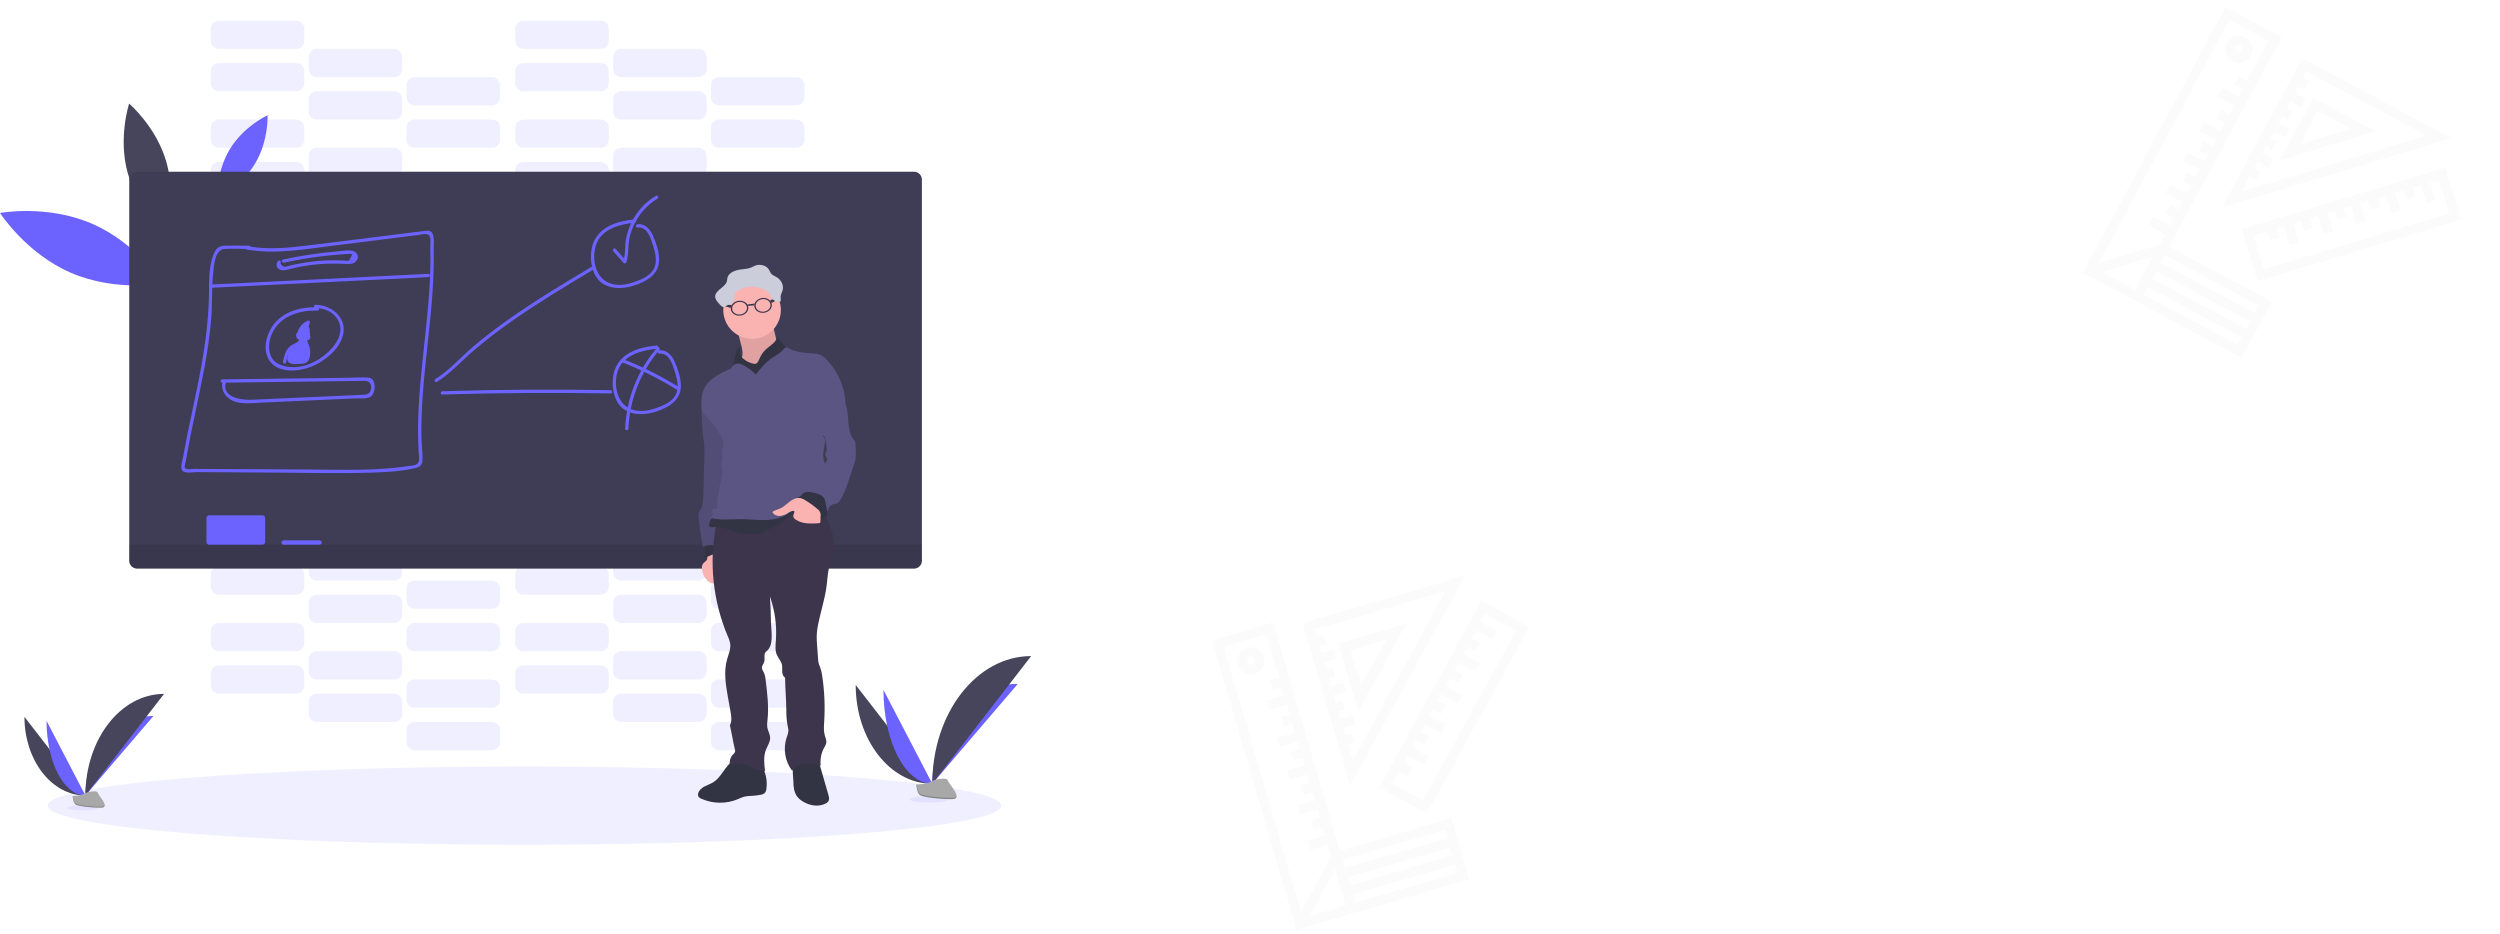 <svg width="364" height="136" viewBox="0 0 364 136" fill="none" xmlns="http://www.w3.org/2000/svg">
<g clip-path="url(#clip0_301_2)">
<path opacity="0.1" d="M43.13 23.581H31.868C31.218 23.581 30.692 24.107 30.692 24.757V26.52C30.692 27.17 31.218 27.697 31.868 27.697H43.13C43.78 27.697 44.306 27.17 44.306 26.52V24.757C44.306 24.107 43.78 23.581 43.13 23.581Z" fill="#6C63FF"/>
<path opacity="0.1" d="M57.378 27.697H46.116C45.466 27.697 44.94 28.223 44.94 28.873V30.636C44.94 31.286 45.466 31.813 46.116 31.813H57.378C58.028 31.813 58.554 31.286 58.554 30.636V28.873C58.554 28.223 58.028 27.697 57.378 27.697Z" fill="#6C63FF"/>
<path opacity="0.1" d="M71.626 31.813H60.364C59.714 31.813 59.188 32.339 59.188 32.989V34.752C59.188 35.402 59.714 35.929 60.364 35.929H71.626C72.276 35.929 72.802 35.402 72.802 34.752V32.989C72.802 32.339 72.276 31.813 71.626 31.813Z" fill="#6C63FF"/>
<path opacity="0.1" d="M43.13 17.406H31.868C31.218 17.406 30.692 17.933 30.692 18.583V20.346C30.692 20.996 31.218 21.522 31.868 21.522H43.13C43.78 21.522 44.306 20.996 44.306 20.346V18.583C44.306 17.933 43.78 17.406 43.13 17.406Z" fill="#6C63FF"/>
<path opacity="0.1" d="M57.378 21.523H46.116C45.466 21.523 44.94 22.049 44.94 22.699V24.462C44.94 25.112 45.466 25.639 46.116 25.639H57.378C58.028 25.639 58.554 25.112 58.554 24.462V22.699C58.554 22.049 58.028 21.523 57.378 21.523Z" fill="#6C63FF"/>
<path opacity="0.1" d="M71.626 25.639H60.364C59.714 25.639 59.188 26.165 59.188 26.815V28.578C59.188 29.228 59.714 29.755 60.364 29.755H71.626C72.276 29.755 72.802 29.228 72.802 28.578V26.815C72.802 26.165 72.276 25.639 71.626 25.639Z" fill="#6C63FF"/>
<path opacity="0.1" d="M87.457 23.581H76.195C75.546 23.581 75.019 24.107 75.019 24.757V26.52C75.019 27.17 75.546 27.697 76.195 27.697H87.457C88.107 27.697 88.634 27.17 88.634 26.52V24.757C88.634 24.107 88.107 23.581 87.457 23.581Z" fill="#6C63FF"/>
<path opacity="0.1" d="M101.705 27.697H90.443C89.793 27.697 89.267 28.223 89.267 28.873V30.636C89.267 31.286 89.793 31.813 90.443 31.813H101.705C102.355 31.813 102.882 31.286 102.882 30.636V28.873C102.882 28.223 102.355 27.697 101.705 27.697Z" fill="#6C63FF"/>
<path opacity="0.1" d="M115.953 31.813H104.691C104.042 31.813 103.515 32.339 103.515 32.989V34.752C103.515 35.402 104.042 35.929 104.691 35.929H115.953C116.603 35.929 117.13 35.402 117.13 34.752V32.989C117.13 32.339 116.603 31.813 115.953 31.813Z" fill="#6C63FF"/>
<path opacity="0.1" d="M87.457 17.406H76.195C75.546 17.406 75.019 17.933 75.019 18.583V20.346C75.019 20.996 75.546 21.522 76.195 21.522H87.457C88.107 21.522 88.634 20.996 88.634 20.346V18.583C88.634 17.933 88.107 17.406 87.457 17.406Z" fill="#6C63FF"/>
<path opacity="0.1" d="M101.705 21.523H90.443C89.793 21.523 89.267 22.049 89.267 22.699V24.462C89.267 25.112 89.793 25.639 90.443 25.639H101.705C102.355 25.639 102.882 25.112 102.882 24.462V22.699C102.882 22.049 102.355 21.523 101.705 21.523Z" fill="#6C63FF"/>
<path opacity="0.1" d="M115.953 25.639H104.691C104.042 25.639 103.515 26.165 103.515 26.815V28.578C103.515 29.228 104.042 29.755 104.691 29.755H115.953C116.603 29.755 117.13 29.228 117.13 28.578V26.815C117.13 26.165 116.603 25.639 115.953 25.639Z" fill="#6C63FF"/>
<path opacity="0.1" d="M43.13 9.174H31.868C31.218 9.174 30.692 9.701 30.692 10.35V12.114C30.692 12.764 31.218 13.29 31.868 13.29H43.13C43.78 13.29 44.306 12.764 44.306 12.114V10.35C44.306 9.701 43.78 9.174 43.13 9.174Z" fill="#6C63FF"/>
<path opacity="0.1" d="M57.378 13.29H46.116C45.466 13.29 44.94 13.817 44.94 14.466V16.23C44.94 16.88 45.466 17.406 46.116 17.406H57.378C58.028 17.406 58.554 16.88 58.554 16.23V14.466C58.554 13.817 58.028 13.29 57.378 13.29Z" fill="#6C63FF"/>
<path opacity="0.1" d="M71.626 17.406H60.364C59.714 17.406 59.188 17.933 59.188 18.583V20.346C59.188 20.996 59.714 21.522 60.364 21.522H71.626C72.276 21.522 72.802 20.996 72.802 20.346V18.583C72.802 17.933 72.276 17.406 71.626 17.406Z" fill="#6C63FF"/>
<path opacity="0.1" d="M43.13 3H31.868C31.218 3 30.692 3.527 30.692 4.176V5.94C30.692 6.589 31.218 7.116 31.868 7.116H43.13C43.78 7.116 44.306 6.589 44.306 5.94V4.176C44.306 3.527 43.78 3 43.13 3Z" fill="#6C63FF"/>
<path opacity="0.1" d="M57.378 7.116H46.116C45.466 7.116 44.94 7.643 44.94 8.292V10.056C44.94 10.706 45.466 11.232 46.116 11.232H57.378C58.028 11.232 58.554 10.706 58.554 10.056V8.292C58.554 7.643 58.028 7.116 57.378 7.116Z" fill="#6C63FF"/>
<path opacity="0.1" d="M71.626 11.232H60.364C59.714 11.232 59.188 11.759 59.188 12.408V14.172C59.188 14.822 59.714 15.348 60.364 15.348H71.626C72.276 15.348 72.802 14.822 72.802 14.172V12.408C72.802 11.759 72.276 11.232 71.626 11.232Z" fill="#6C63FF"/>
<path opacity="0.1" d="M87.457 9.174H76.195C75.546 9.174 75.019 9.701 75.019 10.35V12.114C75.019 12.764 75.546 13.29 76.195 13.29H87.457C88.107 13.29 88.634 12.764 88.634 12.114V10.35C88.634 9.701 88.107 9.174 87.457 9.174Z" fill="#6C63FF"/>
<path opacity="0.1" d="M101.705 13.29H90.443C89.793 13.29 89.267 13.817 89.267 14.466V16.23C89.267 16.88 89.793 17.406 90.443 17.406H101.705C102.355 17.406 102.882 16.88 102.882 16.23V14.466C102.882 13.817 102.355 13.29 101.705 13.29Z" fill="#6C63FF"/>
<path opacity="0.1" d="M115.953 17.406H104.691C104.042 17.406 103.515 17.933 103.515 18.583V20.346C103.515 20.996 104.042 21.522 104.691 21.522H115.953C116.603 21.522 117.13 20.996 117.13 20.346V18.583C117.13 17.933 116.603 17.406 115.953 17.406Z" fill="#6C63FF"/>
<path opacity="0.1" d="M87.457 3H76.195C75.546 3 75.019 3.527 75.019 4.176V5.94C75.019 6.589 75.546 7.116 76.195 7.116H87.457C88.107 7.116 88.634 6.589 88.634 5.94V4.176C88.634 3.527 88.107 3 87.457 3Z" fill="#6C63FF"/>
<path opacity="0.1" d="M101.705 7.116H90.443C89.793 7.116 89.267 7.643 89.267 8.292V10.056C89.267 10.706 89.793 11.232 90.443 11.232H101.705C102.355 11.232 102.882 10.706 102.882 10.056V8.292C102.882 7.643 102.355 7.116 101.705 7.116Z" fill="#6C63FF"/>
<path opacity="0.1" d="M115.953 11.232H104.691C104.042 11.232 103.515 11.759 103.515 12.408V14.172C103.515 14.822 104.042 15.348 104.691 15.348H115.953C116.603 15.348 117.13 14.822 117.13 14.172V12.408C117.13 11.759 116.603 11.232 115.953 11.232Z" fill="#6C63FF"/>
<path opacity="0.1" d="M43.13 96.879H31.868C31.218 96.879 30.692 97.405 30.692 98.055V99.818C30.692 100.468 31.218 100.995 31.868 100.995H43.13C43.78 100.995 44.306 100.468 44.306 99.818V98.055C44.306 97.405 43.78 96.879 43.13 96.879Z" fill="#6C63FF"/>
<path opacity="0.1" d="M57.378 100.995H46.116C45.466 100.995 44.94 101.521 44.94 102.171V103.935C44.94 104.584 45.466 105.111 46.116 105.111H57.378C58.028 105.111 58.554 104.584 58.554 103.935V102.171C58.554 101.521 58.028 100.995 57.378 100.995Z" fill="#6C63FF"/>
<path opacity="0.1" d="M71.626 105.111H60.364C59.714 105.111 59.188 105.637 59.188 106.287V108.051C59.188 108.7 59.714 109.227 60.364 109.227H71.626C72.276 109.227 72.802 108.7 72.802 108.051V106.287C72.802 105.637 72.276 105.111 71.626 105.111Z" fill="#6C63FF"/>
<path opacity="0.1" d="M43.13 90.704H31.868C31.218 90.704 30.692 91.231 30.692 91.881V93.644C30.692 94.294 31.218 94.821 31.868 94.821H43.13C43.78 94.821 44.306 94.294 44.306 93.644V91.881C44.306 91.231 43.78 90.704 43.13 90.704Z" fill="#6C63FF"/>
<path opacity="0.1" d="M57.378 94.821H46.116C45.466 94.821 44.94 95.347 44.94 95.997V97.76C44.94 98.41 45.466 98.937 46.116 98.937H57.378C58.028 98.937 58.554 98.41 58.554 97.76V95.997C58.554 95.347 58.028 94.821 57.378 94.821Z" fill="#6C63FF"/>
<path opacity="0.1" d="M71.626 98.937H60.364C59.714 98.937 59.188 99.463 59.188 100.113V101.876C59.188 102.526 59.714 103.053 60.364 103.053H71.626C72.276 103.053 72.802 102.526 72.802 101.876V100.113C72.802 99.463 72.276 98.937 71.626 98.937Z" fill="#6C63FF"/>
<path opacity="0.1" d="M87.457 96.879H76.195C75.546 96.879 75.019 97.405 75.019 98.055V99.818C75.019 100.468 75.546 100.995 76.195 100.995H87.457C88.107 100.995 88.634 100.468 88.634 99.818V98.055C88.634 97.405 88.107 96.879 87.457 96.879Z" fill="#6C63FF"/>
<path opacity="0.1" d="M101.705 100.995H90.443C89.793 100.995 89.267 101.521 89.267 102.171V103.935C89.267 104.584 89.793 105.111 90.443 105.111H101.705C102.355 105.111 102.882 104.584 102.882 103.935V102.171C102.882 101.521 102.355 100.995 101.705 100.995Z" fill="#6C63FF"/>
<path opacity="0.1" d="M115.953 105.111H104.691C104.042 105.111 103.515 105.637 103.515 106.287V108.051C103.515 108.7 104.042 109.227 104.691 109.227H115.953C116.603 109.227 117.13 108.7 117.13 108.051V106.287C117.13 105.637 116.603 105.111 115.953 105.111Z" fill="#6C63FF"/>
<path opacity="0.1" d="M87.457 90.704H76.195C75.546 90.704 75.019 91.231 75.019 91.881V93.644C75.019 94.294 75.546 94.821 76.195 94.821H87.457C88.107 94.821 88.634 94.294 88.634 93.644V91.881C88.634 91.231 88.107 90.704 87.457 90.704Z" fill="#6C63FF"/>
<path opacity="0.1" d="M101.705 94.821H90.443C89.793 94.821 89.267 95.347 89.267 95.997V97.76C89.267 98.41 89.793 98.937 90.443 98.937H101.705C102.355 98.937 102.882 98.41 102.882 97.76V95.997C102.882 95.347 102.355 94.821 101.705 94.821Z" fill="#6C63FF"/>
<path opacity="0.1" d="M115.953 98.937H104.691C104.042 98.937 103.515 99.463 103.515 100.113V101.876C103.515 102.526 104.042 103.053 104.691 103.053H115.953C116.603 103.053 117.13 102.526 117.13 101.876V100.113C117.13 99.463 116.603 98.937 115.953 98.937Z" fill="#6C63FF"/>
<path opacity="0.1" d="M43.13 82.472H31.868C31.218 82.472 30.692 82.999 30.692 83.648V85.412C30.692 86.062 31.218 86.588 31.868 86.588H43.13C43.78 86.588 44.306 86.062 44.306 85.412V83.648C44.306 82.999 43.78 82.472 43.13 82.472Z" fill="#6C63FF"/>
<path opacity="0.1" d="M57.378 86.588H46.116C45.466 86.588 44.94 87.115 44.94 87.765V89.528C44.94 90.178 45.466 90.704 46.116 90.704H57.378C58.028 90.704 58.554 90.178 58.554 89.528V87.765C58.554 87.115 58.028 86.588 57.378 86.588Z" fill="#6C63FF"/>
<path opacity="0.1" d="M71.626 90.704H60.364C59.714 90.704 59.188 91.231 59.188 91.881V93.644C59.188 94.294 59.714 94.821 60.364 94.821H71.626C72.276 94.821 72.802 94.294 72.802 93.644V91.881C72.802 91.231 72.276 90.704 71.626 90.704Z" fill="#6C63FF"/>
<path opacity="0.1" d="M43.13 76.298H31.868C31.218 76.298 30.692 76.825 30.692 77.474V79.238C30.692 79.888 31.218 80.414 31.868 80.414H43.13C43.78 80.414 44.306 79.888 44.306 79.238V77.474C44.306 76.825 43.78 76.298 43.13 76.298Z" fill="#6C63FF"/>
<path opacity="0.1" d="M57.378 80.414H46.116C45.466 80.414 44.94 80.941 44.94 81.591V83.354C44.94 84.004 45.466 84.53 46.116 84.53H57.378C58.028 84.53 58.554 84.004 58.554 83.354V81.591C58.554 80.941 58.028 80.414 57.378 80.414Z" fill="#6C63FF"/>
<path opacity="0.1" d="M71.626 84.53H60.364C59.714 84.53 59.188 85.057 59.188 85.707V87.47C59.188 88.12 59.714 88.646 60.364 88.646H71.626C72.276 88.646 72.802 88.12 72.802 87.47V85.707C72.802 85.057 72.276 84.53 71.626 84.53Z" fill="#6C63FF"/>
<path opacity="0.1" d="M87.457 82.472H76.195C75.546 82.472 75.019 82.999 75.019 83.648V85.412C75.019 86.062 75.546 86.588 76.195 86.588H87.457C88.107 86.588 88.634 86.062 88.634 85.412V83.648C88.634 82.999 88.107 82.472 87.457 82.472Z" fill="#6C63FF"/>
<path opacity="0.1" d="M101.705 86.588H90.443C89.793 86.588 89.267 87.115 89.267 87.765V89.528C89.267 90.178 89.793 90.704 90.443 90.704H101.705C102.355 90.704 102.882 90.178 102.882 89.528V87.765C102.882 87.115 102.355 86.588 101.705 86.588Z" fill="#6C63FF"/>
<path opacity="0.1" d="M115.953 90.704H104.691C104.042 90.704 103.515 91.231 103.515 91.881V93.644C103.515 94.294 104.042 94.821 104.691 94.821H115.953C116.603 94.821 117.13 94.294 117.13 93.644V91.881C117.13 91.231 116.603 90.704 115.953 90.704Z" fill="#6C63FF"/>
<path opacity="0.1" d="M87.457 76.298H76.195C75.546 76.298 75.019 76.825 75.019 77.474V79.238C75.019 79.888 75.546 80.414 76.195 80.414H87.457C88.107 80.414 88.634 79.888 88.634 79.238V77.474C88.634 76.825 88.107 76.298 87.457 76.298Z" fill="#6C63FF"/>
<path opacity="0.1" d="M101.705 80.414H90.443C89.793 80.414 89.267 80.941 89.267 81.591V83.354C89.267 84.004 89.793 84.53 90.443 84.53H101.705C102.355 84.53 102.882 84.004 102.882 83.354V81.591C102.882 80.941 102.355 80.414 101.705 80.414Z" fill="#6C63FF"/>
<path opacity="0.1" d="M115.953 84.53H104.691C104.042 84.53 103.515 85.057 103.515 85.707V87.47C103.515 88.12 104.042 88.646 104.691 88.646H115.953C116.603 88.646 117.13 88.12 117.13 87.47V85.707C117.13 85.057 116.603 84.53 115.953 84.53Z" fill="#6C63FF"/>
<path opacity="0.1" d="M76.364 123C114.704 123 145.784 120.448 145.784 117.301C145.784 114.153 114.704 111.602 76.364 111.602C38.025 111.602 6.945 114.153 6.945 117.301C6.945 120.448 38.025 123 76.364 123Z" fill="#6C63FF"/>
<path d="M13.401 32.573C19.947 35.41 23.709 41.28 23.709 41.28C23.709 41.28 16.855 42.546 10.308 39.711C3.76 36.876 0 31.004 0 31.004C0 31.004 6.853 29.736 13.401 32.573Z" fill="#6C63FF"/>
<path d="M33.491 21.681C35.516 18.356 38.964 16.773 38.964 16.773C38.964 16.773 39.122 20.563 37.103 23.878C35.085 27.193 31.629 28.775 31.629 28.775C31.629 28.775 31.464 24.986 33.491 21.681Z" fill="#6C63FF"/>
<path d="M18.607 25.238C20.055 30.408 24.048 33.812 24.048 33.812C24.048 33.812 25.693 28.83 24.244 23.658C22.796 18.486 18.801 15.084 18.801 15.084C18.801 15.084 17.156 20.066 18.607 25.238Z" fill="#46455B"/>
<path d="M133.086 25.005H19.96C19.329 25.005 18.818 25.516 18.818 26.147V81.647C18.818 82.278 19.329 82.789 19.96 82.789H133.086C133.716 82.789 134.227 82.278 134.227 81.647V26.147C134.227 25.516 133.716 25.005 133.086 25.005Z" fill="#3F3D56"/>
<path opacity="0.1" d="M18.818 79.306H134.227V81.647C134.227 81.95 134.107 82.24 133.893 82.455C133.679 82.669 133.389 82.789 133.086 82.789H19.96C19.657 82.789 19.367 82.669 19.153 82.455C18.939 82.24 18.818 81.95 18.818 81.647V79.306Z" fill="black"/>
<path d="M38.212 75.032H30.454C30.236 75.032 30.058 75.209 30.058 75.427V78.91C30.058 79.129 30.236 79.306 30.454 79.306H38.212C38.43 79.306 38.607 79.129 38.607 78.91V75.427C38.607 75.209 38.43 75.032 38.212 75.032Z" fill="#6C63FF"/>
<path d="M46.523 78.673H41.298C41.124 78.673 40.982 78.814 40.982 78.989C40.982 79.164 41.124 79.306 41.298 79.306H46.523C46.698 79.306 46.839 79.164 46.839 78.989C46.839 78.814 46.698 78.673 46.523 78.673Z" fill="#6C63FF"/>
<path d="M35.782 36.306C39.96 37.077 44.221 36.306 48.382 35.783L61.026 34.2C61.537 34.135 62.282 33.83 62.582 34.455C62.752 34.805 62.638 35.563 62.65 35.965C62.684 37.073 62.68 38.181 62.65 39.29C62.593 41.408 62.438 43.521 62.24 45.63C61.856 49.757 61.311 53.862 61.039 58.005C60.899 60.114 60.83 62.229 60.892 64.338C60.906 64.841 60.926 65.345 60.956 65.847C60.99 66.409 61.241 67.243 60.629 67.618C60.279 67.833 59.59 67.822 59.19 67.885C58.556 67.985 57.923 68.064 57.277 68.129C53.02 68.555 48.708 68.378 44.435 68.353L31.533 68.286L28.385 68.269C28.101 68.269 27.073 68.44 26.897 68.101C26.823 67.957 27.021 67.282 27.056 67.102C27.104 66.804 27.157 66.507 27.214 66.211C27.581 64.129 28.015 62.06 28.452 59.992C29.391 55.559 30.352 51.105 30.738 46.577C30.93 44.305 30.803 42.013 31.037 39.746C31.146 38.693 31.276 36.344 32.677 36.25C33.865 36.171 35.087 36.25 36.277 36.25C36.34 36.25 36.401 36.225 36.445 36.181C36.49 36.136 36.515 36.076 36.515 36.013C36.515 35.95 36.49 35.889 36.445 35.845C36.401 35.8 36.34 35.775 36.277 35.775C35.153 35.775 34.028 35.745 32.904 35.767C32.156 35.782 31.637 35.959 31.281 36.646C30.371 38.41 30.464 40.762 30.436 42.687C30.367 47.295 29.66 51.806 28.738 56.313C28.275 58.581 27.774 60.842 27.314 63.112C27.097 64.197 26.889 65.284 26.699 66.375C26.611 66.894 26.163 68.039 26.557 68.516C26.951 68.992 28.164 68.736 28.707 68.739L32.484 68.761L39.722 68.802C44.399 68.829 49.091 68.96 53.766 68.823C55.998 68.756 58.357 68.664 60.531 68.131C61.178 67.973 61.49 67.675 61.515 66.985C61.553 65.915 61.379 64.811 61.357 63.736C61.199 54.538 63.36 45.469 63.138 36.268C63.124 35.642 63.359 34.065 62.676 33.687C62.368 33.516 61.97 33.609 61.647 33.648C61.029 33.719 60.413 33.806 59.796 33.879L51.778 34.879C49.214 35.196 46.653 35.538 44.085 35.829C41.367 36.146 38.622 36.334 35.913 35.829C35.614 35.774 35.486 36.231 35.786 36.287L35.782 36.306Z" fill="#6C63FF"/>
<path d="M30.741 41.902L62.375 40.35C62.68 40.335 62.682 39.86 62.375 39.875L30.741 41.427C30.437 41.441 30.435 41.916 30.741 41.902Z" fill="#6C63FF"/>
<path d="M40.487 37.987C40.398 38.081 40.334 38.194 40.3 38.319C40.265 38.443 40.262 38.574 40.289 38.7C40.317 38.826 40.375 38.943 40.458 39.041C40.541 39.14 40.647 39.216 40.767 39.264C41.193 39.459 41.693 39.296 42.116 39.19C42.749 39.032 43.382 38.891 44.033 38.775C45.449 38.525 46.883 38.391 48.322 38.376C48.977 38.368 49.628 38.398 50.283 38.427C50.758 38.446 51.269 38.484 51.671 38.19C52.13 37.854 52.279 37.198 51.83 36.79C51.196 36.212 49.832 36.548 49.1 36.608C46.447 36.828 43.81 37.222 41.207 37.786C40.909 37.849 41.034 38.308 41.334 38.243C43.051 37.873 44.781 37.575 46.525 37.35C47.382 37.245 48.24 37.156 49.1 37.083C49.506 37.05 49.911 37.02 50.316 36.996C50.474 36.986 50.642 36.969 50.804 36.974C51.306 36.985 51.364 36.895 51.063 37.501C50.796 38.038 50.881 37.976 50.418 37.958C50.221 37.958 50.025 37.936 49.829 37.927C49.426 37.91 49.024 37.901 48.622 37.9C47.766 37.9 46.913 37.941 46.061 38.023C45.339 38.093 44.619 38.191 43.905 38.318C43.458 38.397 43.015 38.489 42.573 38.59C42.379 38.636 42.182 38.683 41.987 38.733C41.894 38.758 41.799 38.78 41.706 38.804C41.359 38.924 41.065 38.766 40.821 38.329C41.033 38.109 40.699 37.772 40.485 37.993L40.487 37.987Z" fill="#6C63FF"/>
<path d="M46.221 44.743C43.93 44.655 41.455 45.274 39.947 47.118C38.766 48.56 38.093 51.035 39.343 52.659C40.688 54.401 43.635 54.093 45.413 53.351C47.294 52.559 49.352 50.927 49.917 48.885C50.622 46.334 48.334 44.406 45.951 44.378C45.646 44.378 45.646 44.853 45.951 44.853C47.31 44.869 48.643 45.451 49.276 46.716C49.939 48.049 49.368 49.449 48.484 50.516C47.069 52.214 44.856 53.495 42.602 53.459C41.248 53.438 39.752 52.974 39.332 51.546C38.987 50.389 39.25 49.124 39.852 48.098C41.153 45.882 43.802 45.131 46.23 45.226C46.536 45.237 46.536 44.763 46.23 44.751L46.221 44.743Z" fill="#6C63FF"/>
<path d="M43.946 48.261C43.848 48.225 43.743 48.214 43.64 48.23C43.537 48.245 43.439 48.286 43.356 48.349C43.274 48.413 43.208 48.496 43.166 48.591C43.124 48.686 43.107 48.791 43.116 48.894C43.164 49.512 43.844 49.686 44.356 49.65C44.797 49.612 45.313 49.449 45.158 48.896C45.13 48.798 45.081 48.708 45.014 48.631C44.947 48.554 44.865 48.492 44.772 48.45C44.63 48.393 44.477 48.374 44.326 48.394C44.267 48.394 43.73 48.59 43.958 48.355L43.585 48.306C43.626 48.346 43.658 48.396 43.678 48.451C43.697 48.506 43.705 48.564 43.699 48.622C43.699 48.663 43.711 48.704 43.732 48.74C43.753 48.775 43.783 48.805 43.819 48.825C43.855 48.846 43.895 48.857 43.937 48.857C43.978 48.857 44.019 48.847 44.055 48.826C44.109 48.804 44.169 48.797 44.227 48.806C44.285 48.815 44.34 48.84 44.384 48.879C44.429 48.917 44.462 48.967 44.479 49.024C44.497 49.08 44.498 49.14 44.484 49.197C44.471 49.252 44.478 49.309 44.504 49.359C44.529 49.41 44.572 49.449 44.624 49.471C44.675 49.493 44.733 49.496 44.787 49.479C44.841 49.463 44.887 49.428 44.918 49.38C45.076 49.096 45.268 48.529 45.03 48.231C44.872 48.03 44.566 48.09 44.376 48.207C44.259 48.29 44.15 48.384 44.05 48.488C43.859 48.657 43.733 48.736 43.805 48.412C43.923 47.821 44.487 47.351 45.002 47.115L44.653 46.847C44.471 47.534 44.144 48.173 43.696 48.724L44.101 48.891C44.089 48.674 44.145 48.458 44.261 48.274C44.376 48.089 44.546 47.945 44.747 47.861H44.514L44.638 48.063C44.592 48.362 45.049 48.491 45.095 48.188C45.155 47.797 44.908 47.289 44.451 47.481C43.904 47.709 43.621 48.334 43.632 48.891C43.632 49.081 43.901 49.228 44.039 49.061C44.542 48.449 44.91 47.737 45.117 46.972C45.128 46.927 45.126 46.88 45.11 46.836C45.095 46.792 45.067 46.753 45.029 46.725C44.992 46.696 44.948 46.679 44.901 46.676C44.855 46.672 44.808 46.682 44.767 46.705C44.293 46.919 43.892 47.268 43.615 47.709C43.422 48.025 43.179 48.519 43.376 48.883C43.408 48.942 43.451 48.993 43.503 49.034C43.556 49.076 43.615 49.106 43.679 49.124C43.743 49.142 43.81 49.148 43.877 49.14C43.943 49.132 44.007 49.111 44.064 49.078C44.211 48.991 44.344 48.885 44.462 48.761C44.52 48.709 44.585 48.619 44.663 48.603C44.733 48.556 44.729 48.583 44.652 48.687C44.651 48.851 44.603 49.011 44.514 49.149L44.948 49.331C44.987 49.184 44.982 49.028 44.935 48.882C44.887 48.737 44.798 48.609 44.679 48.513C44.56 48.417 44.416 48.357 44.264 48.342C44.112 48.326 43.958 48.355 43.822 48.424L44.18 48.63C44.188 48.429 44.124 48.231 44.001 48.071C43.982 48.04 43.957 48.014 43.927 47.995C43.897 47.975 43.862 47.962 43.827 47.958C43.791 47.953 43.755 47.956 43.721 47.967C43.686 47.978 43.655 47.997 43.629 48.022C43.388 48.274 43.343 48.709 43.645 48.942C43.871 49.114 43.982 48.942 44.231 48.902C45.074 48.793 44.582 49.173 44.285 49.186C44.151 49.2 44.017 49.19 43.887 49.157C43.557 49.045 43.536 48.901 43.825 48.725C44.109 48.841 44.231 48.382 43.952 48.267L43.946 48.261Z" fill="#6C63FF"/>
<path d="M43.564 49.129C43.759 49.762 42.955 49.971 42.573 50.189C42.305 50.34 42.072 50.544 41.888 50.789C41.489 51.325 41.34 52.005 41.209 52.646C41.148 52.946 41.606 53.072 41.668 52.773C41.74 52.302 41.875 51.843 42.068 51.407C42.353 50.84 42.761 50.65 43.293 50.359C43.825 50.068 44.21 49.616 44.022 49.002C43.933 48.711 43.474 48.836 43.564 49.129V49.129Z" fill="#6C63FF"/>
<path d="M44.356 48.81C44.243 48.826 44.139 48.884 44.066 48.971C43.993 49.059 43.955 49.171 43.96 49.285C43.96 49.474 44.085 49.594 44.171 49.745C44.374 50.052 44.528 50.389 44.63 50.743C44.706 51.084 44.78 51.693 44.603 52.01C44.275 52.597 43.683 52.485 43.178 52.485C42.703 52.485 42.336 52.643 42.352 51.981C42.361 51.609 42.621 51.233 42.827 50.94L42.393 50.883C42.484 51.366 42.533 51.857 42.537 52.349C42.537 52.569 42.874 52.691 42.979 52.468C43.233 51.932 43.435 51.373 43.582 50.799L43.115 50.736L43.197 51.939C43.198 51.99 43.216 52.04 43.248 52.08C43.28 52.12 43.324 52.15 43.373 52.163C43.423 52.177 43.475 52.174 43.523 52.155C43.571 52.136 43.611 52.103 43.639 52.059C43.694 51.998 43.735 51.925 43.758 51.845C43.773 51.771 43.628 51.269 43.569 51.448L44.035 51.511L44.068 50.368L43.593 50.432C43.693 50.754 43.724 51.094 43.681 51.429C43.651 51.693 44.096 51.754 44.156 51.492L44.454 49.957L44.02 50.012C44.123 50.224 44.152 50.465 44.101 50.696C44.066 51 44.541 50.997 44.576 50.696C44.616 50.381 44.566 50.061 44.43 49.773C44.406 49.733 44.371 49.702 44.329 49.682C44.288 49.662 44.241 49.654 44.195 49.66C44.149 49.666 44.106 49.685 44.07 49.716C44.035 49.746 44.01 49.786 43.996 49.83L43.697 51.366L44.164 51.429C44.212 51.052 44.176 50.668 44.058 50.307C44.042 50.252 44.008 50.205 43.96 50.174C43.912 50.143 43.855 50.13 43.799 50.138C43.743 50.145 43.691 50.172 43.653 50.215C43.615 50.257 43.594 50.312 43.593 50.368L43.56 51.511C43.56 51.788 43.944 51.828 44.027 51.575L44.052 51.497C44.063 51.457 44.063 51.414 44.053 51.373C44.042 51.333 44.021 51.296 43.992 51.266C43.499 50.731 43.4 51.583 43.229 51.819L43.672 51.939L43.59 50.736C43.572 50.479 43.192 50.4 43.123 50.672C42.989 51.208 42.803 51.729 42.569 52.228L43.012 52.349C43.007 51.814 42.954 51.281 42.853 50.756C42.812 50.538 42.526 50.547 42.42 50.699C42.103 51.155 41.555 52.151 41.978 52.697C42.347 53.172 43.507 52.988 44.003 52.958C44.785 52.914 45.068 52.419 45.154 51.681C45.194 51.328 45.175 50.97 45.095 50.623C45.053 50.436 44.62 49.252 44.49 49.276C44.791 49.221 44.663 48.761 44.364 48.817L44.356 48.81Z" fill="#6C63FF"/>
<path d="M43.436 49.878L42.139 51.589L42.549 51.828L43.499 50.454L43.065 50.27L42.592 52.077C42.579 52.131 42.586 52.189 42.612 52.239C42.637 52.289 42.68 52.329 42.731 52.351C42.783 52.373 42.841 52.376 42.895 52.359C42.949 52.343 42.995 52.307 43.026 52.26C43.241 51.903 43.483 51.563 43.749 51.242L43.353 51.011C43.247 51.42 43.042 51.797 42.757 52.108L43.154 52.339C43.178 52.121 43.236 51.907 43.326 51.706C43.448 51.432 43.062 51.19 42.916 51.465C42.782 51.716 42.629 51.957 42.459 52.184L42.893 52.241L42.989 51.79L42.555 51.733L42.625 52.129C42.636 52.169 42.658 52.205 42.688 52.234C42.717 52.263 42.754 52.283 42.794 52.294C42.834 52.304 42.876 52.304 42.916 52.294C42.956 52.283 42.993 52.262 43.022 52.233C43.424 51.818 43.746 51.332 43.972 50.8H43.564C43.671 50.998 43.746 51.212 43.787 51.434C43.844 51.719 44.222 51.613 44.252 51.37C44.321 50.84 44.355 50.306 44.357 49.772H43.882V50.767C43.882 51.025 44.305 51.101 44.349 50.831C44.38 50.59 44.459 50.359 44.582 50.15H44.165C44.266 50.312 44.321 50.498 44.324 50.688C44.324 50.751 44.349 50.812 44.393 50.856C44.438 50.901 44.498 50.926 44.561 50.926C44.624 50.926 44.685 50.901 44.729 50.856C44.774 50.812 44.799 50.751 44.799 50.688L44.859 50.371H44.401C44.447 50.652 44.621 52.23 44.002 52.045C43.898 52.02 43.868 52.026 43.912 52.062L44.053 51.761L44.384 51.06L43.941 50.94C43.969 51.266 43.999 51.731 43.803 52.01C43.645 52.236 43.157 52.327 42.908 52.194C42.744 52.077 42.604 51.929 42.495 51.76L42.171 52.077C42.434 52.268 42.859 52.738 43.198 52.765C43.456 52.786 43.673 52.572 43.843 52.401C44.102 52.133 44.305 51.814 44.438 51.465C44.571 51.116 44.632 50.743 44.617 50.37C44.617 50.307 44.592 50.247 44.547 50.202C44.502 50.157 44.442 50.133 44.379 50.133C44.316 50.133 44.256 50.157 44.211 50.202C44.167 50.247 44.142 50.307 44.142 50.37V50.911C44.142 50.974 44.167 51.035 44.211 51.079C44.256 51.124 44.316 51.149 44.379 51.149C44.442 51.149 44.502 51.124 44.547 51.079C44.592 51.035 44.617 50.974 44.617 50.911V49.583C44.617 49.52 44.592 49.46 44.547 49.415C44.502 49.371 44.442 49.346 44.379 49.346C44.316 49.346 44.256 49.371 44.211 49.415C44.167 49.46 44.142 49.52 44.142 49.583C44.141 49.901 44.113 50.219 44.059 50.533L44.526 50.596C44.489 50.218 44.472 49.838 44.474 49.458C44.473 49.401 44.452 49.346 44.414 49.304C44.377 49.261 44.325 49.233 44.269 49.226C44.212 49.218 44.155 49.231 44.107 49.262C44.06 49.293 44.025 49.34 44.009 49.395C43.937 49.697 43.85 49.995 43.767 50.291L44.2 50.234L44.167 50.107C44.145 49.805 43.67 49.803 43.692 50.107C43.697 50.235 43.731 50.361 43.79 50.474C43.882 50.668 44.169 50.599 44.224 50.417C44.314 50.12 44.395 49.822 44.466 49.521L43.999 49.458C43.997 49.838 44.014 50.218 44.051 50.596C44.075 50.84 44.468 50.945 44.517 50.66C44.58 50.302 44.613 49.94 44.617 49.577H44.142V50.905H44.617V50.364H44.142C44.17 50.961 43.962 51.545 43.564 51.991C43.502 52.061 43.435 52.127 43.364 52.187C43.252 52.295 43.149 52.279 43.059 52.138C42.834 52.045 42.601 51.804 42.405 51.663C42.209 51.522 41.94 51.801 42.079 51.988C42.443 52.472 42.986 53.012 43.662 52.779C44.373 52.528 44.469 51.565 44.416 50.932C44.398 50.721 44.083 50.579 43.974 50.813C43.816 51.147 43.657 51.48 43.499 51.815C43.444 51.932 43.341 52.094 43.356 52.233C43.409 52.59 43.841 52.531 44.107 52.51C45.137 52.433 44.974 50.971 44.856 50.237C44.816 49.993 44.461 50.031 44.398 50.237C44.348 50.382 44.322 50.533 44.321 50.687H44.795C44.778 50.414 44.702 50.149 44.572 49.909C44.551 49.874 44.521 49.844 44.485 49.824C44.449 49.804 44.408 49.793 44.367 49.793C44.326 49.793 44.285 49.804 44.249 49.824C44.214 49.844 44.184 49.874 44.162 49.909C44.021 50.154 43.925 50.422 43.88 50.701L44.355 50.764V49.768C44.355 49.705 44.33 49.645 44.286 49.6C44.241 49.556 44.181 49.531 44.118 49.531C44.055 49.531 43.995 49.556 43.95 49.6C43.906 49.645 43.88 49.705 43.88 49.768C43.879 50.303 43.844 50.837 43.776 51.367L44.243 51.304C44.189 51.045 44.098 50.796 43.972 50.563C43.951 50.528 43.921 50.498 43.885 50.478C43.849 50.458 43.809 50.447 43.767 50.447C43.726 50.447 43.685 50.458 43.65 50.478C43.614 50.498 43.584 50.528 43.562 50.563C43.356 51.059 43.059 51.512 42.687 51.899L43.084 52.004L43.014 51.608C42.978 51.397 42.681 51.391 42.581 51.551C42.502 51.67 42.449 51.804 42.424 51.944C42.399 52.085 42.404 52.229 42.437 52.368C42.476 52.593 42.761 52.569 42.87 52.425C43.041 52.198 43.194 51.958 43.328 51.708L42.918 51.467C42.809 51.704 42.734 51.955 42.696 52.213C42.668 52.422 42.916 52.64 43.094 52.444C43.434 52.071 43.68 51.623 43.812 51.136C43.871 50.921 43.573 50.717 43.415 50.905C43.124 51.254 42.859 51.624 42.623 52.013L43.057 52.197L43.54 50.397C43.553 50.342 43.546 50.284 43.52 50.234C43.495 50.184 43.452 50.145 43.4 50.123C43.349 50.101 43.291 50.098 43.237 50.114C43.183 50.131 43.137 50.166 43.106 50.213L42.157 51.589C41.979 51.844 42.386 52.064 42.566 51.828L43.858 50.118C44.042 49.874 43.63 49.643 43.448 49.878H43.436Z" fill="#6C63FF"/>
<path d="M63.633 55.591C65.533 54.429 67.043 52.696 68.721 51.245C70.542 49.673 72.453 48.209 74.42 46.822C78.242 44.131 82.255 41.723 86.265 39.321C86.317 39.288 86.354 39.237 86.369 39.177C86.384 39.117 86.374 39.054 86.344 39.001C86.312 38.948 86.262 38.909 86.203 38.892C86.144 38.876 86.08 38.882 86.026 38.911C82.016 41.313 78.001 43.716 74.18 46.412C72.377 47.679 70.616 49.021 68.929 50.446C67.092 51.997 65.457 53.929 63.388 55.181C63.127 55.339 63.366 55.751 63.627 55.591H63.633Z" fill="#6C63FF"/>
<path d="M92.397 31.947C90.339 32.156 88.122 32.68 86.856 34.48C85.762 36.029 85.786 38.729 86.813 40.319C87.98 42.125 90.364 42.19 92.216 41.606C94.069 41.022 95.986 39.997 95.968 37.784C95.959 36.597 95.53 35.36 95.056 34.284C94.648 33.355 93.924 32.542 92.829 32.645C92.527 32.674 92.523 33.149 92.829 33.12C94.296 32.984 94.768 34.727 95.117 35.827C95.433 36.855 95.726 38.071 95.229 39.092C94.732 40.113 93.533 40.634 92.509 41.007C91.401 41.41 90.184 41.655 89.026 41.324C86.734 40.683 86.101 37.778 86.761 35.717C87.521 33.342 90.212 32.644 92.405 32.422C92.706 32.392 92.709 31.917 92.405 31.947H92.397Z" fill="#6C63FF"/>
<path d="M95.563 50.311C93.505 50.52 91.289 51.044 90.022 52.844C88.928 54.393 88.952 57.093 89.979 58.683C91.146 60.489 93.53 60.554 95.382 59.97C97.235 59.386 99.152 58.361 99.135 56.148C99.125 54.961 98.696 53.725 98.223 52.648C97.814 51.719 97.091 50.907 95.995 51.01C95.693 51.038 95.69 51.513 95.995 51.484C97.463 51.348 97.934 53.091 98.283 54.192C98.599 55.219 98.892 56.435 98.395 57.456C97.898 58.477 96.7 58.998 95.675 59.371C94.567 59.774 93.35 60.019 92.192 59.688C89.9 59.047 89.267 56.142 89.927 54.081C90.687 51.706 93.378 51.008 95.571 50.786C95.872 50.756 95.875 50.281 95.571 50.311H95.563Z" fill="#6C63FF"/>
<path d="M89.293 36.572L90.792 38.281C90.821 38.31 90.858 38.33 90.898 38.341C90.938 38.351 90.98 38.351 91.02 38.34C91.059 38.33 91.096 38.309 91.125 38.28C91.155 38.251 91.176 38.215 91.188 38.175C91.504 37.343 91.444 36.48 91.518 35.604C91.6 34.699 91.828 33.814 92.191 32.981C92.922 31.292 94.16 29.873 95.734 28.92C95.996 28.762 95.756 28.35 95.495 28.51C93.943 29.445 92.698 30.813 91.913 32.446C91.528 33.241 91.262 34.087 91.121 34.958C90.963 35.986 91.107 37.062 90.727 38.049L91.124 37.943L89.633 36.236C89.43 36.006 89.096 36.343 89.297 36.572H89.293Z" fill="#6C63FF"/>
<path d="M64.398 57.442C72.564 57.193 80.731 57.14 88.901 57.283C89.207 57.283 89.207 56.809 88.901 56.809C80.734 56.663 72.566 56.716 64.398 56.967C64.092 56.976 64.091 57.451 64.398 57.442Z" fill="#6C63FF"/>
<path d="M90.608 52.759C93.399 53.854 96.085 55.204 98.63 56.789C98.889 56.948 99.128 56.541 98.869 56.379C96.29 54.774 93.569 53.409 90.741 52.301C90.458 52.189 90.334 52.648 90.616 52.759H90.608Z" fill="#6C63FF"/>
<path d="M95.677 50.607C92.847 53.907 91.207 58.063 91.021 62.406C91.009 62.712 91.484 62.712 91.496 62.406C91.676 58.187 93.266 54.151 96.013 50.943C96.211 50.712 95.877 50.375 95.677 50.607Z" fill="#6C63FF"/>
<path d="M32.361 55.718L50.055 55.487L52.089 55.46C52.455 55.46 52.821 55.447 53.186 55.445C53.701 55.445 54.048 55.873 54.038 56.395C54.014 57.504 53.318 57.464 52.406 57.504L50.207 57.603L41.253 57.997C39.649 58.069 38.044 58.156 36.44 58.211C34.993 58.255 32.242 57.784 32.885 55.678C32.973 55.385 32.516 55.26 32.425 55.551C32.109 56.587 32.669 57.638 33.572 58.181C34.852 58.95 36.54 58.689 37.954 58.626L48.947 58.127L51.616 58.008C52.3 57.977 53.251 58.116 53.88 57.798C54.617 57.426 54.747 55.949 54.282 55.327C54.043 55.01 53.707 54.981 53.332 54.967C52.347 54.929 51.345 54.994 50.359 55.007L44.878 55.08L32.354 55.238C32.049 55.238 32.049 55.713 32.354 55.713L32.361 55.718Z" fill="#6C63FF"/>
<path d="M103.851 113.897C103.452 114.147 102.996 114.288 102.584 114.508C102.172 114.728 101.772 115.059 101.655 115.515C101.611 115.657 101.618 115.809 101.675 115.946C101.778 116.111 101.934 116.235 102.119 116.297C102.955 116.668 103.858 116.865 104.773 116.876C105.688 116.886 106.595 116.71 107.439 116.357C107.737 116.214 108.043 116.093 108.358 115.993C108.745 115.914 109.139 115.874 109.534 115.873C109.949 115.849 110.362 115.796 110.77 115.714C110.975 115.692 111.17 115.611 111.331 115.482C111.478 115.313 111.566 115.1 111.582 114.877C111.77 113.644 111.487 112.385 110.791 111.35C110.703 111.205 110.586 111.08 110.446 110.984C110.275 110.896 110.088 110.846 109.896 110.837C109.105 110.74 108.275 110.563 107.476 110.544C106.903 110.531 106.615 110.804 106.209 111.198C105.372 112.035 104.883 113.253 103.851 113.897Z" fill="#323444"/>
<path d="M115.517 113.78C115.517 114.556 115.61 115.377 116.08 115.996C116.295 116.264 116.556 116.492 116.85 116.669C117.844 117.302 119.161 117.535 120.209 116.998C120.378 116.922 120.523 116.801 120.627 116.647C120.785 116.372 120.701 116.028 120.613 115.724L119.096 110.468C118.116 110.618 116.676 110.725 115.805 111.222C115.173 111.581 115.517 113.087 115.517 113.78Z" fill="#323444"/>
<path d="M102.961 81.416C102.869 81.706 102.537 81.841 102.355 82.084C102.141 82.371 102.163 82.768 102.241 83.117C102.337 83.63 102.578 84.106 102.936 84.486C103.117 84.674 103.341 84.817 103.589 84.901C103.837 84.985 104.102 85.009 104.36 84.97C104.87 84.874 105.31 84.423 105.328 83.905C105.319 83.67 105.268 83.438 105.179 83.219L104.099 80.098C104.095 80.076 104.086 80.055 104.073 80.036C104.06 80.018 104.043 80.003 104.023 79.992C103.983 79.983 103.94 79.99 103.905 80.012C103.65 80.132 103.138 80.259 102.989 80.523C102.841 80.788 103.069 81.13 102.961 81.416Z" fill="#FBB3B2"/>
<path d="M102.456 81.26C102.85 81.198 103.195 80.967 103.564 80.815C103.933 80.663 104.395 80.604 104.705 80.858C104.794 80.93 104.879 81.03 104.995 81.028C104.838 80.254 104.6 79.499 104.286 78.774C104.275 78.739 104.253 78.709 104.224 78.687C104.181 78.67 104.133 78.67 104.089 78.687L103.024 78.966C102.63 79.069 102.584 79.037 102.614 79.425C102.622 79.597 102.711 81.26 102.456 81.26Z" fill="#323444"/>
<path d="M102.339 58.716C102.181 58.96 102.181 59.264 102.181 59.55C102.181 60.951 102.195 62.36 102.402 63.747C102.451 64.08 102.513 64.412 102.545 64.748C102.581 65.215 102.588 65.684 102.567 66.152L102.409 72.247C102.39 72.993 102.352 73.794 101.891 74.379C101.751 74.576 101.686 74.815 101.706 75.055C101.826 76.585 102.079 78.101 102.331 79.613C102.736 79.43 103.179 79.346 103.623 79.367C104.067 79.388 104.5 79.514 104.886 79.735C105.685 77.224 106.127 74.612 106.198 71.978C106.235 70.681 106.179 69.377 106.379 68.096C106.713 65.94 106.577 63.728 106.331 61.559C106.254 60.872 106.089 60.165 105.649 59.633C105.233 59.167 104.678 58.848 104.066 58.721C103.48 58.567 102.956 58.726 102.339 58.716Z" fill="#5B5583"/>
<path opacity="0.1" d="M102.339 58.716C102.181 58.96 102.181 59.264 102.181 59.55C102.181 60.951 102.195 62.36 102.402 63.747C102.451 64.08 102.513 64.412 102.545 64.748C102.581 65.215 102.588 65.684 102.567 66.152L102.409 72.247C102.39 72.993 102.352 73.794 101.891 74.379C101.751 74.576 101.686 74.815 101.706 75.055C101.826 76.585 102.079 78.101 102.331 79.613C102.736 79.43 103.179 79.346 103.623 79.367C104.067 79.388 104.5 79.514 104.886 79.735C105.685 77.224 106.127 74.612 106.198 71.978C106.235 70.681 106.179 69.377 106.379 68.096C106.713 65.94 106.577 63.728 106.331 61.559C106.254 60.872 106.089 60.165 105.649 59.633C105.233 59.167 104.678 58.848 104.066 58.721C103.48 58.567 102.956 58.726 102.339 58.716Z" fill="black"/>
<path d="M104.273 76.392C103.211 81.833 103.791 87.466 105.938 92.577C106.124 92.956 106.254 93.359 106.325 93.774C106.412 94.55 106.054 95.296 105.85 96.046C105.375 97.753 105.649 99.57 105.953 101.316C106.079 102.044 106.21 102.772 106.344 103.499C106.475 104.208 106.602 104.979 106.273 105.622C106.556 106.803 106.724 107.973 107.007 109.154C107.037 109.248 107.046 109.346 107.034 109.444C106.977 109.598 106.876 109.733 106.744 109.832C106.533 110.046 106.381 110.311 106.304 110.602C106.226 110.893 106.226 111.198 106.303 111.489C107.026 110.97 108.035 111.152 108.861 111.489C109.687 111.826 110.501 112.281 111.394 112.281C111.264 111.233 111.139 110.133 111.525 109.149C111.75 108.579 112.146 108.041 112.135 107.432C112.124 106.886 111.79 106.398 111.709 105.858C111.679 105.522 111.692 105.184 111.747 104.851C111.959 102.914 111.718 100.957 111.478 99.022C111.451 98.641 111.361 98.266 111.212 97.914C111.099 97.686 110.932 97.468 110.935 97.213C110.935 96.917 111.174 96.676 111.262 96.394C111.421 95.875 111.13 95.169 111.568 94.847C112.724 93.999 112.28 91.973 112.255 90.54C112.235 89.304 112.182 88.069 112.097 86.835C112.824 88.881 113.122 91.055 112.971 93.222C112.92 93.931 112.827 94.677 113.104 95.332C113.316 95.835 113.737 96.25 113.851 96.784C113.922 97.113 113.871 97.453 113.887 97.789C113.903 98.125 114.017 98.49 114.307 98.66C114.329 100.186 114.465 101.818 114.489 103.344C114.473 104.124 114.537 104.904 114.679 105.671C114.75 105.915 114.789 106.168 114.796 106.422C114.76 106.74 114.676 107.052 114.546 107.345C114.27 108.162 114.198 109.034 114.336 109.885C114.474 110.736 114.818 111.541 115.337 112.229C115.711 111.565 116.49 111.214 117.25 111.158C118.01 111.103 118.76 111.295 119.496 111.488C119.384 110.563 119.568 109.626 120.022 108.812C120.144 108.629 120.237 108.428 120.299 108.217C120.384 107.815 120.185 107.414 120.077 107.017C119.902 106.384 119.963 105.701 120.004 105.04C120.143 102.823 120.044 100.599 119.712 98.403C119.66 97.971 119.559 97.546 119.409 97.137C119.352 96.991 119.283 96.852 119.235 96.704C119.16 96.44 119.118 96.168 119.108 95.894L118.926 93.361C118.798 91.586 119.381 89.834 119.788 88.102C119.97 87.326 120.167 86.552 120.289 85.764C120.456 84.69 120.483 83.593 120.726 82.534C120.945 81.584 121.339 80.658 121.421 79.684C121.548 78.176 120.921 76.718 120.313 75.334C120.06 74.764 119.102 74.821 118.486 74.72C114.118 74.003 109.518 73.998 105.399 75.614C104.973 75.791 104.589 76.056 104.273 76.392V76.392Z" fill="#3C354C"/>
<path d="M107.422 48.293L107.906 50.177C108.038 50.609 108.111 51.057 108.123 51.508C108.128 51.673 108.092 51.836 108.017 51.983C107.938 52.104 107.835 52.208 107.716 52.29C107.386 52.542 107.156 53.129 106.778 53.303C106.972 53.642 107.242 53.422 107.593 53.592C108.212 53.892 108.779 54.325 109.45 54.473C110.083 54.613 110.748 54.481 111.377 54.315C112.268 54.073 113.154 53.739 113.872 53.155C114.589 52.571 114.997 52.054 114.994 51.131C114.203 51.225 113.498 50.425 113.148 49.707C113.027 49.433 112.938 49.147 112.882 48.853L112.458 46.987C111.996 47.088 111.619 47.419 111.177 47.592C110.735 47.764 110.213 47.78 109.722 47.802C108.851 47.842 107.985 47.954 107.132 48.138C107.015 48.161 106.868 48.236 106.896 48.35" fill="#FBB3B2"/>
<path opacity="0.1" d="M107.422 48.293L107.906 50.177C108.038 50.609 108.111 51.057 108.123 51.508C108.128 51.673 108.092 51.836 108.017 51.983C107.938 52.104 107.835 52.208 107.716 52.29C107.386 52.542 107.156 53.129 106.778 53.303C106.972 53.642 107.242 53.422 107.593 53.592C108.212 53.892 108.779 54.325 109.45 54.473C110.083 54.613 110.748 54.481 111.377 54.315C112.268 54.073 113.154 53.739 113.872 53.155C114.589 52.571 114.997 52.054 114.994 51.131C114.203 51.225 113.498 50.425 113.148 49.707C113.027 49.433 112.938 49.147 112.882 48.853L112.458 46.987C111.996 47.088 111.619 47.419 111.177 47.592C110.735 47.764 110.213 47.78 109.722 47.802C108.851 47.842 107.985 47.954 107.132 48.138C107.015 48.161 106.868 48.236 106.896 48.35" fill="black"/>
<path d="M109.502 49.331C111.818 49.331 113.694 47.455 113.694 45.139C113.694 42.824 111.818 40.947 109.502 40.947C107.187 40.947 105.31 42.824 105.31 45.139C105.31 47.455 107.187 49.331 109.502 49.331Z" fill="#FBB3B2"/>
<path d="M110.656 52.05C110.88 51.565 111.204 51.134 111.606 50.783C112.197 50.265 113.004 49.846 113.143 49.073L114.423 50.563C114.492 50.632 114.546 50.715 114.581 50.807C114.597 50.893 114.595 50.981 114.574 51.066C114.553 51.151 114.514 51.23 114.46 51.299C114.144 51.804 113.645 52.165 113.173 52.531C112.092 53.387 111.057 54.301 110.072 55.267C110.029 55.317 109.971 55.352 109.906 55.368C109.845 55.37 109.784 55.352 109.733 55.319C108.884 54.873 108.132 54.261 107.522 53.52C107.476 53.465 107.419 53.402 107.344 53.406C107.3 53.415 107.258 53.436 107.226 53.468C106.8 53.816 106.334 54.233 105.788 54.179C106.496 53.671 106.896 52.822 107.045 51.962C107.075 51.668 107.135 51.378 107.226 51.097C107.273 50.956 107.353 50.829 107.461 50.727C107.569 50.624 107.7 50.55 107.843 50.511C107.498 51.038 107.734 51.785 108.198 52.211C108.648 52.594 109.189 52.856 109.768 52.973C110.306 53.074 110.465 52.464 110.656 52.05Z" fill="#323444"/>
<path d="M105.202 76.822C105.799 76.969 106.364 77.219 106.944 77.405C108 77.736 109.111 77.852 110.213 77.748C110.552 77.741 110.882 77.636 111.163 77.446C111.237 77.386 111.305 77.314 111.385 77.259C111.517 77.18 111.66 77.12 111.81 77.083C113.262 76.629 114.478 75.649 115.657 74.69C115.695 74.658 115.738 74.618 115.735 74.568C115.729 74.533 115.713 74.502 115.687 74.478L115.067 73.765C113.439 74.042 111.772 73.938 110.121 73.897C109.782 73.882 109.443 73.891 109.105 73.924C108.779 73.962 108.457 74.044 108.136 74.114C106.915 74.379 105.668 74.481 104.432 74.655C104.345 74.661 104.261 74.687 104.186 74.731C104.134 74.771 104.089 74.82 104.055 74.876L103.621 75.486C103.453 75.691 103.329 75.929 103.257 76.184C103.156 76.659 103.368 76.817 103.771 76.756C104.248 76.686 104.734 76.709 105.202 76.822Z" fill="#323444"/>
<path d="M110.054 54.541C109.57 54.045 109.021 53.617 108.422 53.267C108.18 53.113 107.912 53.006 107.631 52.95C107.489 52.922 107.343 52.926 107.203 52.96C107.063 52.995 106.933 53.059 106.82 53.15C106.679 53.275 106.591 53.449 106.454 53.581C106.283 53.724 106.087 53.836 105.875 53.908C105.154 54.216 104.471 54.605 103.839 55.069C103.495 55.31 103.184 55.596 102.916 55.92C102.199 56.839 102.091 58.088 102.11 59.253C102.125 60.063 102.902 60.665 103.437 61.271C103.939 61.868 104.393 62.503 104.795 63.171C105.084 63.627 105.384 64.121 105.348 64.664C105.318 65.109 105.058 65.527 105.099 65.97C105.114 66.128 105.164 66.274 105.178 66.427C105.207 66.744 105.082 67.061 105.05 67.377C105.008 67.825 105.153 68.27 105.161 68.721C105.155 69.03 105.116 69.338 105.044 69.638C104.74 71.085 104.358 72.54 104.436 74.017L103.559 74.175C103.642 74.257 103.705 74.356 103.742 74.467C103.779 74.577 103.79 74.694 103.774 74.809C103.757 74.924 103.714 75.034 103.647 75.129C103.58 75.225 103.492 75.303 103.39 75.358C104.759 75.815 106.239 75.584 107.691 75.583C108.892 75.583 110.089 75.741 111.289 75.719C112.489 75.697 113.727 75.48 114.717 74.8C114.986 74.617 115.233 74.402 115.516 74.242C115.896 74.045 116.305 73.911 116.727 73.846C117.51 73.697 118.305 73.626 119.102 73.634C119.491 73.634 119.916 73.65 120.226 73.415C120.568 73.156 120.655 72.686 120.701 72.26C120.747 71.81 120.775 71.359 120.783 70.908C120.797 70.556 120.778 70.204 120.728 69.856C120.68 69.602 120.619 69.35 120.543 69.103L119.946 67.001C119.699 66.133 120.042 65.181 120.115 64.282C120.133 64.07 120.136 63.823 119.973 63.687C119.914 63.638 119.833 63.605 119.814 63.529C119.806 63.493 119.805 63.455 119.811 63.419C119.818 63.382 119.832 63.347 119.852 63.317C120.169 62.683 120.644 62.124 121.078 61.553C121.806 60.551 122.483 59.511 123.104 58.439C122.91 56.196 121.965 54.083 120.422 52.442C120.106 52.099 119.743 51.769 119.3 51.614C119.01 51.526 118.71 51.477 118.407 51.47C117.166 51.386 115.874 51.312 114.793 50.688C114.715 50.634 114.627 50.597 114.535 50.579C114.296 50.552 114.122 50.788 113.966 50.975C113.567 51.45 112.98 51.722 112.464 52.072C111.501 52.726 110.749 53.625 110.054 54.541Z" fill="#5B5583"/>
<path d="M123.212 59.087C123.459 59.869 123.435 60.705 123.516 61.52C123.564 62.012 123.65 62.499 123.774 62.978C123.831 63.241 123.932 63.492 124.075 63.72C124.217 63.929 124.422 64.099 124.512 64.335C124.561 64.494 124.583 64.661 124.577 64.829L124.596 65.921C124.636 66.5 124.548 67.08 124.338 67.621L123.655 69.697C123.286 70.821 122.908 71.962 122.243 72.94C122.149 73.106 122.008 73.239 121.836 73.322C121.702 73.357 121.565 73.379 121.426 73.385C121.185 73.428 120.966 73.554 120.807 73.741C120.649 73.928 120.56 74.164 120.557 74.409C120.399 74.178 120.201 73.976 119.973 73.813L118.585 72.704C118.11 72.318 117.614 71.926 117.038 71.702C117.813 71.46 118.501 70.999 119.019 70.373C119.536 69.747 119.861 68.985 119.954 68.178C119.953 67.938 120.008 67.701 120.112 67.485C120.228 67.298 120.442 67.156 120.457 66.936C120.476 66.659 120.163 66.45 120.163 66.173C120.163 65.989 120.299 65.837 120.359 65.664C120.415 65.451 120.415 65.227 120.359 65.014L120.168 63.95C120.156 63.843 120.124 63.74 120.073 63.646C120.001 63.556 119.922 63.472 119.835 63.396C119.506 63.027 119.652 62.446 119.835 61.992C120.257 60.983 120.8 60.03 121.453 59.153C121.686 58.859 121.901 58.551 122.098 58.232C122.265 57.94 122.303 57.537 122.481 57.282C122.709 57.88 123.017 58.471 123.212 59.087Z" fill="#5B5583"/>
<path d="M116.989 71.767C116.918 71.82 116.857 71.884 116.808 71.957C116.622 72.191 116.373 72.369 116.091 72.469C116.25 72.583 116.394 72.695 116.542 72.811C117.643 73.661 118.652 74.625 119.55 75.687C119.65 75.331 120.247 75.356 120.393 75.016C120.427 74.918 120.438 74.814 120.424 74.712C120.394 74.179 120.318 73.649 120.196 73.129C120.148 72.861 120.04 72.608 119.88 72.388C119.658 72.12 119.313 71.992 118.984 71.881C118.485 71.707 117.495 71.462 116.989 71.767Z" fill="#323444"/>
<path d="M115.01 73.012C114.535 73.363 114.119 73.803 113.585 74.044C113.208 74.215 112.779 74.289 112.45 74.544C112.629 74.938 113.094 75.142 113.527 75.127C113.959 75.084 114.374 74.932 114.731 74.685C115.015 74.511 115.347 74.308 115.656 74.43C115.703 74.671 115.498 74.897 115.498 75.141C115.498 75.385 115.7 75.562 115.9 75.69C116.849 76.303 118.072 76.252 119.204 76.181C119.269 76.183 119.332 76.165 119.386 76.127C119.41 76.099 119.429 76.065 119.441 76.029C119.452 75.994 119.457 75.956 119.454 75.918C119.468 75.668 119.474 75.419 119.476 75.169C119.508 74.968 119.482 74.761 119.4 74.574C119.319 74.386 119.186 74.226 119.017 74.112C118.403 73.584 117.74 73.115 117.038 72.711C116.341 72.307 115.635 72.546 115.01 73.012Z" fill="#FBB3B2"/>
<path d="M110.975 43.387C110.272 43.471 109.76 44.02 109.832 44.617C109.903 45.214 110.53 45.625 111.233 45.54C111.936 45.454 112.447 44.907 112.376 44.311C112.305 43.716 111.678 43.303 110.975 43.387ZM111.214 45.375C110.619 45.447 110.088 45.097 110.026 44.593C109.965 44.09 110.4 43.624 110.994 43.553C111.587 43.482 112.119 43.832 112.181 44.335C112.243 44.839 111.807 45.304 111.214 45.375V45.375Z" fill="#3C354C"/>
<path d="M107.548 43.798C106.846 43.882 106.334 44.432 106.405 45.027C106.477 45.622 107.104 46.035 107.806 45.951C108.509 45.867 109.021 45.318 108.95 44.721C108.878 44.124 108.251 43.715 107.548 43.798ZM107.787 45.785C107.192 45.856 106.662 45.507 106.602 45.005C106.542 44.503 106.974 44.036 107.569 43.963C108.164 43.89 108.695 44.242 108.755 44.745C108.815 45.248 108.381 45.714 107.787 45.785Z" fill="#3C354C"/>
<path d="M105.005 44.104L106.533 44.43L106.382 44.832L104.942 44.41L105.005 44.104Z" fill="#3C354C"/>
<path d="M113.52 43.081L112.111 43.761L112.354 44.115L113.653 43.363L113.52 43.081Z" fill="#3C354C"/>
<path d="M108.809 44.329L109.881 44.2L109.825 44.467L108.905 44.528L108.809 44.329Z" fill="#3C354C"/>
<path d="M106.73 43.969C106.831 43.752 106.885 43.517 106.888 43.278C106.892 43.134 106.917 42.993 106.961 42.856C107.039 42.684 107.157 42.532 107.306 42.415C107.8 41.997 108.508 41.782 109.206 41.752C109.967 41.716 110.724 41.88 111.403 42.226C111.611 42.324 111.796 42.461 111.949 42.632C112.171 42.902 112.219 43.252 112.442 43.52C112.594 43.682 112.786 43.802 112.998 43.869C113.211 43.935 113.437 43.946 113.654 43.9C113.732 43.624 113.631 43.333 113.67 43.051C113.733 42.81 113.817 42.575 113.922 42.348C114.167 41.625 113.81 40.786 113.072 40.354C112.814 40.195 112.508 40.092 112.315 39.879C112.122 39.665 112.076 39.443 111.943 39.23C111.59 38.664 110.677 38.4 109.982 38.661C109.763 38.744 109.57 38.869 109.348 38.957C108.937 39.127 108.468 39.157 108.015 39.214C107.569 39.255 107.133 39.37 106.724 39.553C106.333 39.746 106.005 40.056 105.915 40.426C105.872 40.597 105.881 40.775 105.839 40.944C105.62 41.804 104.21 42.222 104.13 43.099C104.102 43.415 104.274 43.719 104.49 43.977C104.639 44.153 104.995 44.623 105.247 44.691C105.498 44.759 105.69 44.52 105.93 44.438C106.31 44.319 106.54 44.294 106.73 43.969Z" fill="#CBCEDA"/>
<path d="M124.589 99.728C124.589 107.682 129.579 114.119 135.745 114.119Z" fill="#46455B"/>
<path d="M135.746 114.12C135.746 106.077 141.315 99.568 148.197 99.568Z" fill="#6C63FF"/>
<path d="M128.633 100.45C128.633 108.006 131.815 114.12 135.746 114.12Z" fill="#6C63FF"/>
<path d="M135.746 114.12C135.746 103.843 142.183 95.525 150.136 95.525Z" fill="#46455B"/>
<path opacity="0.1" d="M135.263 116.869C136.794 116.869 138.036 116.659 138.036 116.4C138.036 116.141 136.794 115.931 135.263 115.931C133.731 115.931 132.489 116.141 132.489 116.4C132.489 116.659 133.731 116.869 135.263 116.869Z" fill="#6C63FF"/>
<path d="M133.399 114.222C133.399 114.222 134.982 114.173 135.457 113.834C135.932 113.495 137.891 113.088 138.009 113.633C138.128 114.177 140.384 116.341 138.6 116.356C136.816 116.37 134.449 116.077 133.974 115.787C133.499 115.498 133.399 114.222 133.399 114.222Z" fill="#A8A8A8"/>
<path opacity="0.2" d="M138.633 116.166C136.847 116.18 134.484 115.887 134.007 115.597C133.645 115.377 133.501 114.584 133.451 114.22H133.399C133.399 114.22 133.499 115.496 133.976 115.786C134.452 116.075 136.816 116.368 138.601 116.354C139.118 116.354 139.295 116.166 139.285 115.895C139.214 116.06 139.026 116.163 138.633 116.166Z" fill="black"/>
<path d="M3.56 104.376C3.56 110.709 7.529 115.825 12.435 115.825Z" fill="#46455B"/>
<path d="M12.436 115.825C12.436 109.426 16.868 104.248 22.341 104.248Z" fill="#6C63FF"/>
<path d="M6.776 104.953C6.776 110.968 9.309 115.828 12.436 115.828Z" fill="#6C63FF"/>
<path d="M12.436 115.825C12.436 107.649 17.557 101.031 23.885 101.031Z" fill="#46455B"/>
<path opacity="0.1" d="M12.05 118.013C13.269 118.013 14.257 117.846 14.257 117.64C14.257 117.433 13.269 117.266 12.05 117.266C10.832 117.266 9.844 117.433 9.844 117.64C9.844 117.846 10.832 118.013 12.05 118.013Z" fill="#6C63FF"/>
<path d="M10.569 115.906C10.569 115.906 11.828 115.866 12.206 115.589C12.584 115.312 14.144 114.996 14.237 115.431C14.331 115.866 16.129 117.586 14.712 117.597C13.295 117.608 11.41 117.375 11.031 117.146C10.653 116.916 10.569 115.906 10.569 115.906Z" fill="#A8A8A8"/>
<path opacity="0.2" d="M14.733 117.459C13.308 117.47 11.43 117.237 11.052 117.006C10.764 116.832 10.65 116.201 10.61 115.911H10.569C10.569 115.911 10.648 116.926 11.027 117.157C11.405 117.388 13.287 117.619 14.707 117.608C15.117 117.608 15.26 117.459 15.252 117.242C15.195 117.369 15.038 117.45 14.733 117.459Z" fill="black"/>
</g>
<g clip-path="url(#clip1_301_2)">
<path d="M330.771 43.926L315.829 35.91L332.198 5.401L331.587 5.073L328.588 3.464L324.01 1.008L303.249 39.705L304.17 40.199L311.437 44.097L326.378 52.114L330.771 43.926ZM328.892 44.493L328.297 45.603L314.578 38.242L315.173 37.133L328.892 44.493ZM313.922 39.465L327.641 46.825L327.063 47.903L313.344 40.542L313.922 39.465ZM327.932 4.686L330.32 5.967L327.206 11.771L326.004 11.127L325.348 12.349L326.55 12.994L325.949 14.113L323.561 12.832L322.905 14.055L322.942 14.074L322.922 14.111L325.274 15.372L324.602 16.623L323.401 15.979L322.745 17.201L323.946 17.846L323.275 19.097L320.887 17.816L320.232 19.038L322.619 20.319L322.099 21.289L320.898 20.645L320.242 21.867L321.443 22.512L320.923 23.482L318.535 22.201L317.879 23.423L320.267 24.704L319.666 25.824L318.465 25.179L317.809 26.402L319.01 27.047L318.41 28.166L316.022 26.885L315.366 28.108L317.754 29.389L317.153 30.508L315.952 29.864L315.296 31.086L316.497 31.731L315.896 32.85L313.509 31.569L312.853 32.792L315.24 34.073L314.414 35.613L305.565 38.323L324.577 2.886L327.932 4.686ZM306.041 39.628L313.482 37.35L310.87 42.219L306.041 39.628ZM312.093 42.875L312.688 41.765L326.407 49.125L325.811 50.235L312.093 42.875Z" fill="#F2F2F2" fill-opacity="0.3"/>
<path d="M325.056 8.885C326.015 9.399 327.213 9.038 327.727 8.08C328.241 7.121 327.88 5.923 326.921 5.409C325.963 4.895 324.765 5.256 324.251 6.215C323.737 7.173 324.098 8.371 325.056 8.885ZM326.265 6.632C326.549 6.784 326.657 7.14 326.504 7.424C326.352 7.708 325.997 7.815 325.712 7.663C325.428 7.51 325.321 7.155 325.473 6.871C325.626 6.587 325.981 6.479 326.265 6.632Z" fill="#F2F2F2" fill-opacity="0.3"/>
<path d="M356.047 24.431L326.414 33.37L328.695 40.934L358.328 31.994L356.047 24.431ZM328.143 34.298L330.113 33.703L330.515 35.038L331.844 34.637L331.441 33.303L332.567 32.963L333.366 35.611L334.694 35.21L333.896 32.562L335.053 32.213L335.452 33.533L336.78 33.133L336.382 31.812L337.565 31.455L338.347 34.05L339.675 33.649L338.893 31.055L339.946 30.737L340.34 32.042L341.669 31.642L341.275 30.336L342.328 30.018L343.111 32.613L344.439 32.212L343.657 29.618L344.873 29.251L345.267 30.556L346.595 30.155L346.201 28.85L347.418 28.483L348.2 31.077L349.529 30.677L348.746 28.082L349.963 27.715L350.356 29.021L351.685 28.62L351.291 27.315L352.507 26.948L353.29 29.542L354.618 29.141L353.836 26.547L355.119 26.16L356.599 31.067L329.623 39.205L328.143 34.298Z" fill="#F2F2F2" fill-opacity="0.3"/>
<path d="M336.851 14.271L332.003 23.308L345.887 19.119L336.851 14.271ZM337.418 16.15L342.279 18.758L334.809 21.012L337.418 16.15Z" fill="#F2F2F2" fill-opacity="0.3"/>
<path d="M337.684 9.8L335.829 8.805L335.218 8.477L323.574 30.178L356.918 20.119L337.684 9.8ZM327.543 25.716L328.448 26.202L329.104 24.98L328.199 24.494L328.72 23.522L330.349 24.396L331.005 23.173L329.376 22.299L329.898 21.328L330.803 21.813L331.459 20.591L330.554 20.105L331.075 19.133L332.704 20.007L333.36 18.784L331.731 17.91L332.252 16.939L333.158 17.424L333.814 16.202L332.908 15.716L333.43 14.744L335.059 15.618L335.715 14.396L334.086 13.521L334.607 12.55L335.513 13.036L336.169 11.813L335.263 11.327L335.784 10.355L337.028 11.022L353.31 19.758L326.381 27.883L327.543 25.716Z" fill="#F2F2F2" fill-opacity="0.3"/>
</g>
<g clip-path="url(#clip2_301_2)">
<path d="M211.332 119.119L195.055 123.869L185.356 90.632L184.69 90.826L181.423 91.78L176.436 93.235L188.737 135.391L189.741 135.098L197.657 132.788L213.934 128.039L211.332 119.119ZM210.388 120.84L210.741 122.049L195.796 126.41L195.443 125.201L210.388 120.84ZM196.185 127.742L211.13 123.381L211.472 124.554L196.527 128.915L196.185 127.742ZM181.812 93.112L184.413 92.353L186.258 98.675L184.949 99.057L185.338 100.389L186.647 100.007L187.003 101.227L184.401 101.986L184.79 103.318L184.83 103.306L184.841 103.346L187.403 102.598L187.8 103.961L186.492 104.343L186.88 105.675L188.189 105.293L188.587 106.656L185.985 107.415L186.374 108.747L188.975 107.988L189.284 109.044L187.975 109.426L188.363 110.758L189.672 110.376L189.981 111.433L187.379 112.192L187.768 113.524L190.369 112.765L190.725 113.984L189.416 114.366L189.805 115.698L191.114 115.316L191.47 116.536L188.868 117.295L189.257 118.627L191.858 117.868L192.214 119.087L190.905 119.469L191.294 120.801L192.603 120.419L192.959 121.639L190.357 122.398L190.746 123.73L193.347 122.971L193.837 124.649L189.422 132.783L178.157 94.178L181.812 93.112ZM190.676 133.38L194.389 126.541L195.937 131.845L190.676 133.38ZM197.269 131.456L196.916 130.247L211.861 125.886L212.214 127.096L197.269 131.456Z" fill="#F2F2F2" fill-opacity="0.3"/>
<path d="M182.702 98.122C183.746 97.817 184.348 96.72 184.043 95.676C183.739 94.632 182.642 94.031 181.597 94.335C180.553 94.64 179.952 95.737 180.257 96.781C180.561 97.825 181.658 98.427 182.702 98.122ZM181.986 95.667C182.296 95.577 182.621 95.755 182.711 96.065C182.802 96.374 182.623 96.7 182.314 96.79C182.004 96.88 181.679 96.702 181.589 96.392C181.498 96.083 181.677 95.758 181.986 95.667Z" fill="#F2F2F2" fill-opacity="0.3"/>
<path d="M215.706 87.499L200.827 114.64L207.754 118.438L222.633 91.297L215.706 87.499ZM202.71 114.091L203.699 112.286L204.922 112.957L205.589 111.74L204.366 111.07L204.932 110.038L207.357 111.368L208.024 110.151L205.599 108.822L206.18 107.761L207.39 108.424L208.057 107.208L206.847 106.545L207.441 105.461L209.817 106.764L210.484 105.547L208.108 104.245L208.637 103.28L209.833 103.935L210.5 102.719L209.304 102.063L209.833 101.098L212.209 102.401L212.876 101.184L210.5 99.881L211.111 98.767L212.306 99.423L212.973 98.206L211.778 97.551L212.389 96.437L214.765 97.739L215.431 96.523L213.056 95.22L213.666 94.106L214.862 94.761L215.529 93.545L214.333 92.889L214.944 91.775L217.32 93.078L217.987 91.861L215.611 90.558L216.255 89.383L220.749 91.847L207.204 116.555L202.71 114.091Z" fill="#F2F2F2" fill-opacity="0.3"/>
<path d="M194.892 93.701L197.764 103.545L204.735 90.829L194.892 93.701ZM196.612 94.644L201.909 93.099L198.158 99.941L196.612 94.644Z" fill="#F2F2F2" fill-opacity="0.3"/>
<path d="M192.352 89.927L190.332 90.516L189.666 90.711L196.565 114.353L213.306 83.813L192.352 89.927ZM196.27 108.389L197.256 108.101L196.867 106.769L195.881 107.057L195.572 105.998L197.347 105.48L196.958 104.148L195.183 104.666L194.875 103.607L195.861 103.319L195.472 101.987L194.486 102.275L194.177 101.217L195.952 100.699L195.563 99.367L193.788 99.885L193.479 98.826L194.466 98.538L194.077 97.206L193.091 97.494L192.782 96.435L194.557 95.917L194.168 94.585L192.393 95.103L192.084 94.045L193.071 93.757L192.682 92.425L191.696 92.713L191.387 91.654L192.741 91.259L210.48 86.083L196.958 110.748L196.27 108.389Z" fill="#F2F2F2" fill-opacity="0.3"/>
</g>
<defs>
<clipPath id="clip0_301_2">
<rect width="150.138" height="120" fill="white" transform="translate(0 3)"/>
</clipPath>
<clipPath id="clip1_301_2">
<rect width="44.933" height="44" fill="white" transform="translate(324.07 0.992) rotate(28.214)"/>
</clipPath>
<clipPath id="clip2_301_2">
<rect width="44.933" height="44" fill="white" transform="translate(176.469 93.181) rotate(-16.267)"/>
</clipPath>
</defs>
</svg>

